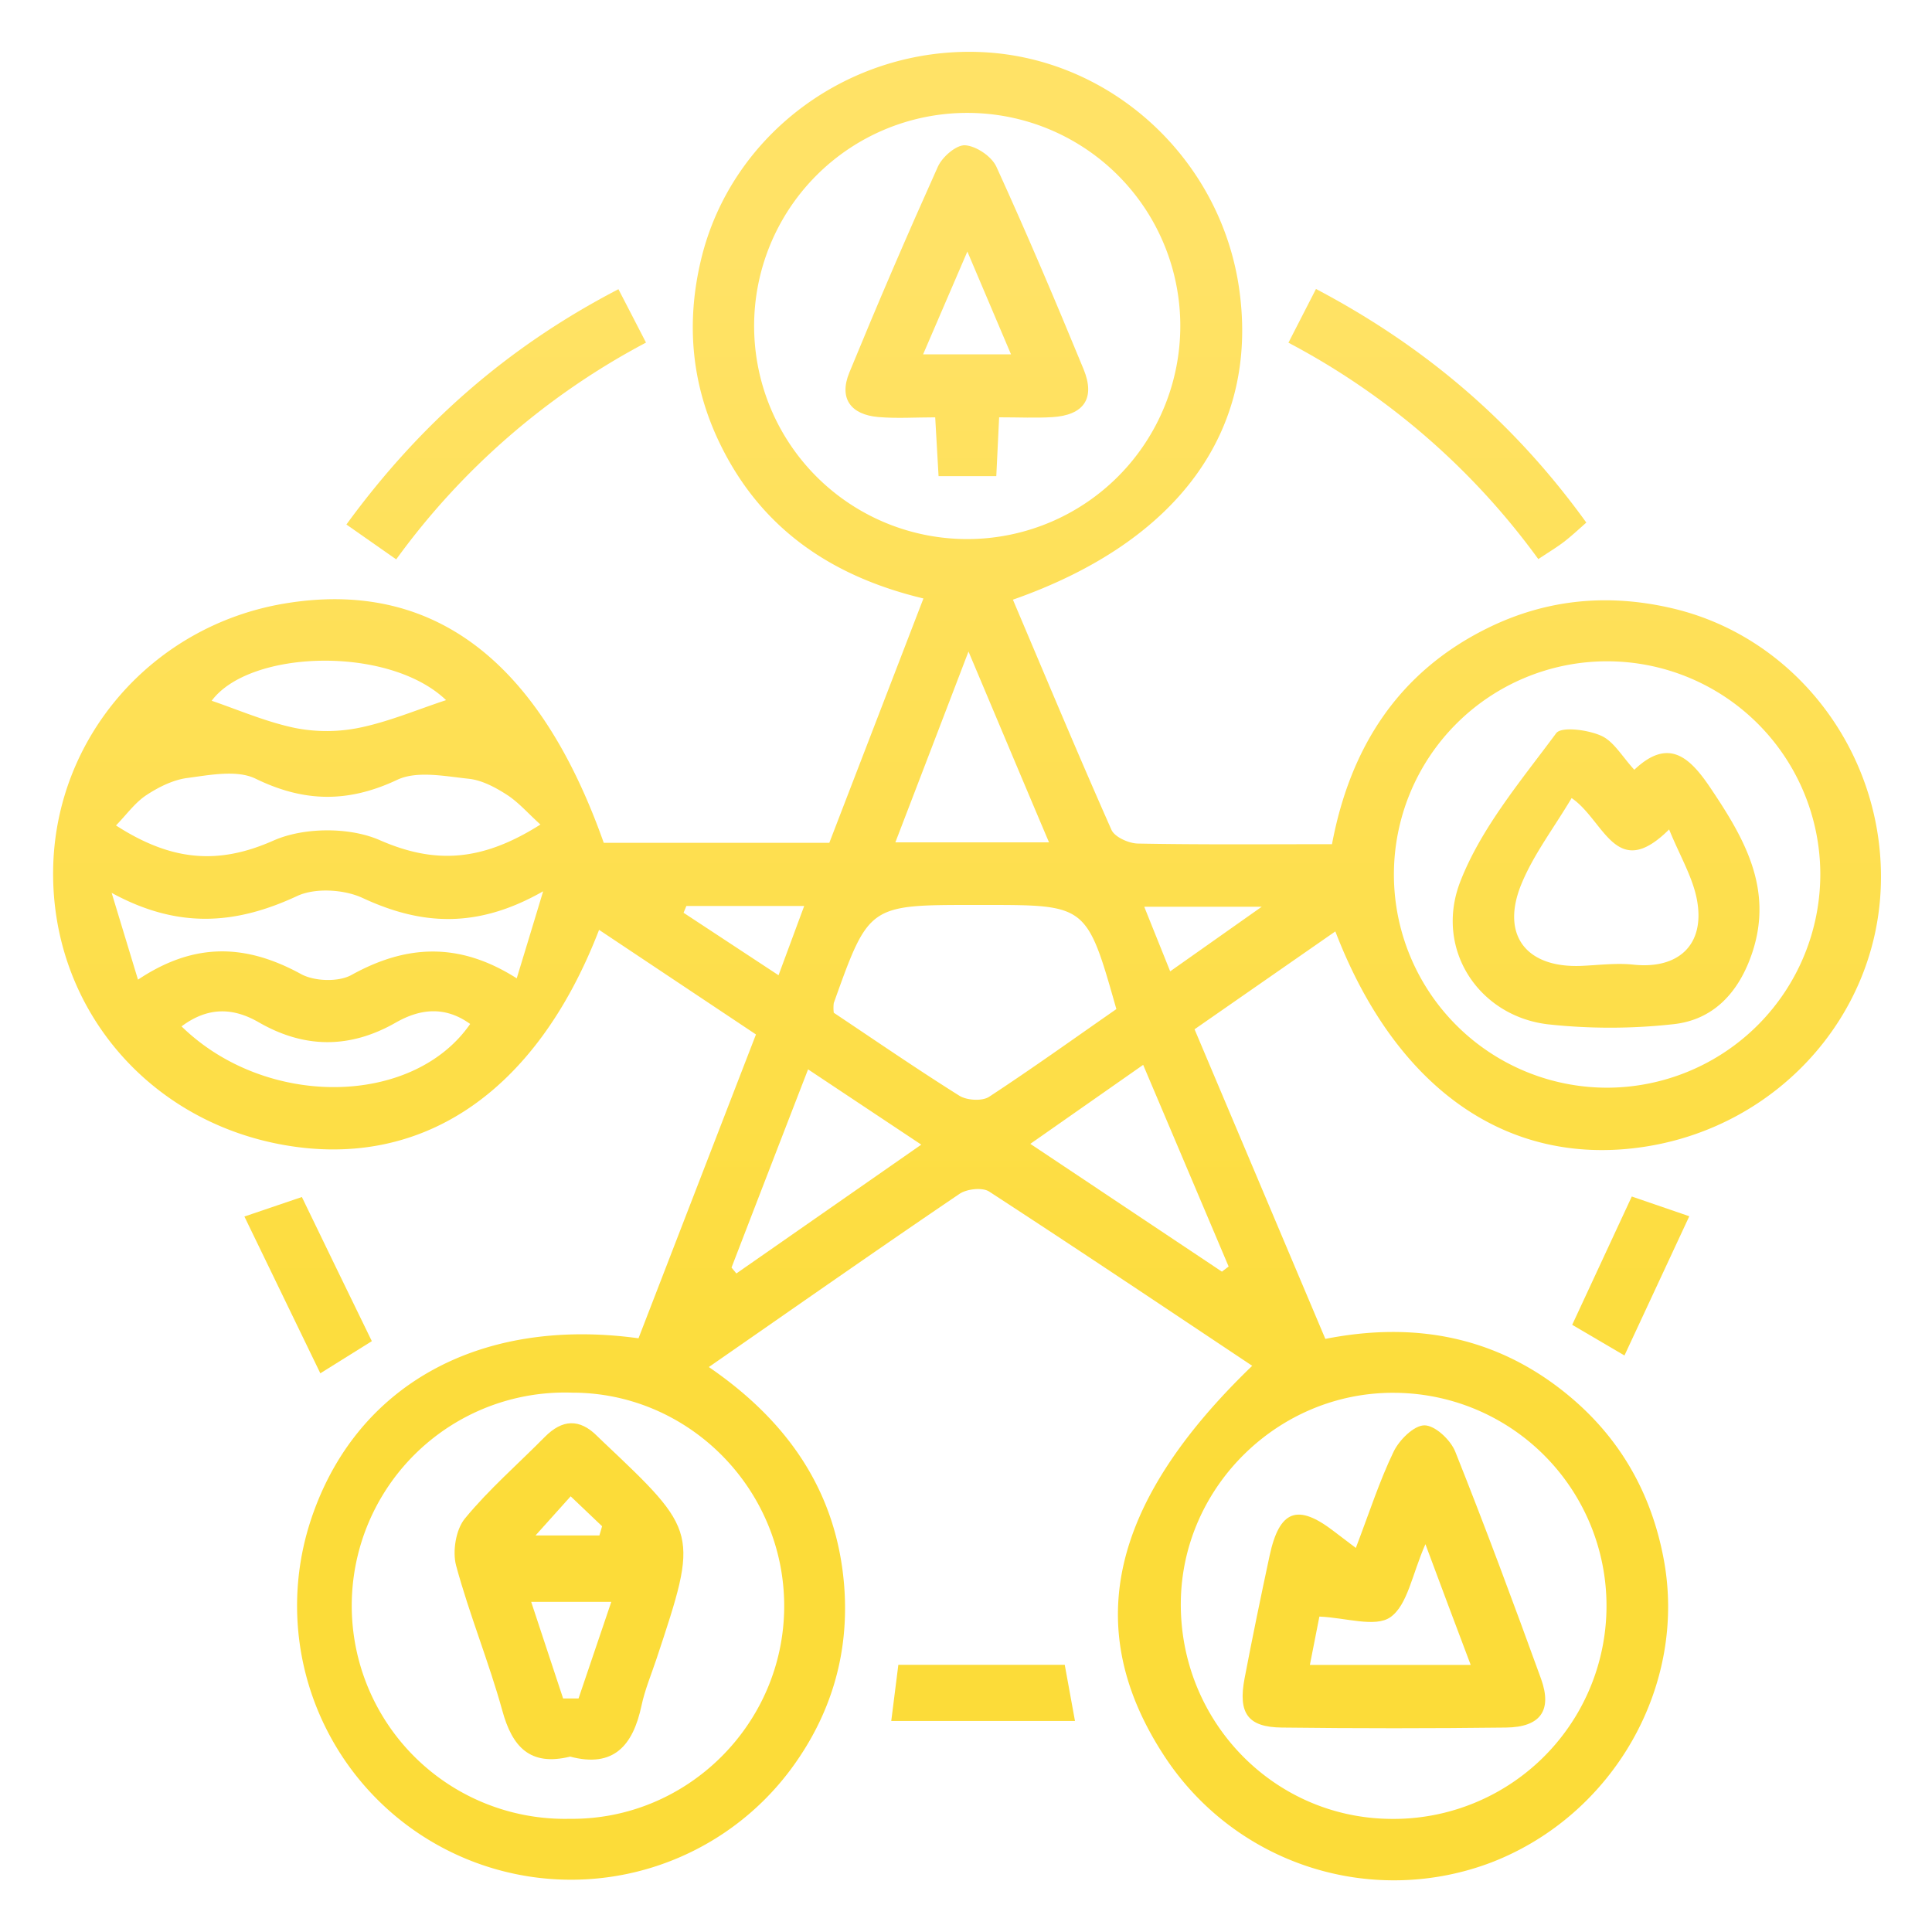 <svg id="Layer_1" data-name="Layer 1" xmlns="http://www.w3.org/2000/svg" xmlns:xlink="http://www.w3.org/1999/xlink" viewBox="0 0 512 512"><defs><style>.cls-1{fill:url(#linear-gradient);}.cls-2{fill:url(#linear-gradient-2);}.cls-3{fill:url(#linear-gradient-3);}.cls-4{fill:url(#linear-gradient-4);}.cls-5{fill:url(#linear-gradient-5);}.cls-6{fill:url(#linear-gradient-6);}.cls-7{fill:url(#linear-gradient-7);}.cls-8{fill:url(#linear-gradient-8);}.cls-9{fill:url(#linear-gradient-9);}.cls-10{fill:url(#linear-gradient-10);}</style><linearGradient id="linear-gradient" x1="256.32" y1="67.72" x2="256.32" y2="475.5" gradientUnits="userSpaceOnUse"><stop offset="0" stop-color="#ffe266"/><stop offset="0.79" stop-color="#fcdc39"/></linearGradient><linearGradient id="linear-gradient-2" x1="131.5" y1="67.72" x2="131.5" y2="475.5" xlink:href="#linear-gradient"/><linearGradient id="linear-gradient-3" x1="380.92" y1="67.72" x2="380.92" y2="475.5" xlink:href="#linear-gradient"/><linearGradient id="linear-gradient-4" x1="260.53" y1="67.72" x2="260.53" y2="475.5" xlink:href="#linear-gradient"/><linearGradient id="linear-gradient-5" x1="81.66" y1="67.72" x2="81.66" y2="475.5" xlink:href="#linear-gradient"/><linearGradient id="linear-gradient-6" x1="432.17" y1="67.72" x2="432.17" y2="475.5" xlink:href="#linear-gradient"/><linearGradient id="linear-gradient-7" x1="256.22" y1="67.72" x2="256.22" y2="475.5" xlink:href="#linear-gradient"/><linearGradient id="linear-gradient-8" x1="150.75" y1="67.72" x2="150.75" y2="475.5" xlink:href="#linear-gradient"/><linearGradient id="linear-gradient-9" x1="369.4" y1="67.72" x2="369.4" y2="475.5" xlink:href="#linear-gradient"/><linearGradient id="linear-gradient-10" x1="425.59" y1="67.72" x2="425.59" y2="475.5" xlink:href="#linear-gradient"/></defs><title>Construction  ICONS</title><path class="cls-1" d="M219.78,223.35C228,202,236.19,180.76,244.72,158.6c-24.37-5.83-42.92-18.48-53.82-40.8-7.69-15.74-9.17-32.19-5.08-49.14,8-33.17,39.34-56.32,74.15-54.86,34.48,1.46,63.64,28.29,68.46,63,5.18,37.28-16.1,66.74-60,82.12,8.65,20.38,17.15,40.77,26.12,61,.86,1.92,4.6,3.59,7,3.63,16.8.32,33.61.17,51.44.17,4.8-25.52,17.48-45.55,41.22-57.26,15.7-7.74,32.13-9.23,49.13-5.21,33.12,7.82,56.45,39.14,55.08,74-1.34,34.14-27.23,62.85-61.78,68.52-36.26,5.95-66.45-14.51-82.76-56.94l-37.31,25.94c11.47,27.14,22.91,54.24,34.66,82.05,23.75-4.69,45.54-.62,64.37,14.93,13.75,11.35,22.06,26,25.32,43.54,6.21,33.39-13.23,67.65-45.53,80.21a72.66,72.66,0,0,1-86.92-28.27c-21.88-33.54-14.5-66.8,23.38-103.28-23.29-15.52-46.39-31-69.72-46.18-1.79-1.16-5.9-.7-7.84.61-22,14.91-43.71,30.13-66.44,45.9,21,14.39,34,33.12,35.89,58.3,1.31,17.79-3.56,34-14.17,48.31A72.6,72.6,0,0,1,82,404c11.34-36.2,44.35-55.22,87.21-49.34,10.13-26.2,20.37-52.7,31.13-80.52l-41.58-27.72c-16.84,43.7-47.79,64.09-85.13,56.71-35.35-7-59.9-36.81-59.55-72.34.35-35.18,26.2-65,61.41-70.86,38.91-6.47,67.27,14.74,84.51,63.42ZM256.06,29.92a56.47,56.47,0,1,0,56.73,56.21A56.44,56.44,0,0,0,256.06,29.92Zm-48.24,396c.16-31.18-25.17-56.84-56.12-56.85A56.49,56.49,0,1,0,151,482C182,482.36,207.66,457,207.82,425.9Zm161.67-56.81c-30.61-.21-56.16,24.79-56.56,55.33-.4,31.44,24.31,57.17,55.31,57.58a56.46,56.46,0,1,0,1.25-112.91ZM482.4,231.57a56.5,56.5,0,1,0-56.32,56.68A56.6,56.6,0,0,0,482.4,231.57ZM295.85,267.42c-7.83-27.59-7.83-27.59-34.7-27.6h-3c-27.9,0-27.9,0-37.19,26a10.21,10.21,0,0,0,0,2.57c10.9,7.27,21.94,14.87,33.3,22,2,1.23,6,1.47,7.85.28C273.59,283.15,284.75,275.13,295.85,267.42ZM143.22,218.51c-3.32-3-5.82-5.91-8.91-7.9s-6.61-3.86-10.11-4.23c-6.3-.66-13.68-2.19-18.91.27-13,6.12-24.65,6-37.55-.29-4.92-2.39-12-1-18-.2-3.83.48-7.73,2.43-11,4.59-3,2-5.22,5.15-8,8,14.68,9.47,27.1,10.51,41.75,4,8-3.54,20.1-3.62,28.11-.12C115.13,229,127.61,228.41,143.22,218.51ZM36.57,259.62c15.32-10.24,29-9.25,43.23-1.47,3.54,1.93,9.91,2.14,13.36.22,14.45-8,28.47-8.84,43.78.9,2.3-7.56,4.25-13.95,7-23.07-17.68,10.09-32.48,8.91-47.83,1.78-4.92-2.29-12.58-2.75-17.35-.53-15.83,7.36-31.18,9-49.17-.83Zm236.48,43.51L323.82,337l1.78-1.36c-7.45-17.6-14.91-35.19-22.65-53.44Zm-79.19,32.79,1.29,1.56,49-34.14-30-19.95C207.07,301.67,200.46,318.79,193.86,335.92Zm43.42-112.69H278c-7-16.49-13.63-32.31-21.34-50.57C249.71,190.84,243.66,206.61,237.28,223.23ZM48.11,272c22.39,21.86,61.34,21.26,76.49-.64-6.52-4.69-13.07-4.16-19.72-.36-12.14,6.93-24.2,6.91-36.36-.11C62,267.15,55.32,266.62,48.11,272Zm70.08-86.48C103,171,66.12,172.18,56.1,185.71c7,2.38,14.4,5.61,22.09,7.21a43.39,43.39,0,0,0,17.29-.11C103.18,191.2,110.57,188.06,118.19,185.55Zm63.71,54.57-.75,1.8,25.17,16.56c2.51-6.76,4.52-12.21,6.8-18.36Zm128.22,17.32,24.25-17.11H303.24C305.56,246.11,307.61,251.18,310.12,257.44Z"/><path class="cls-2" d="M163.89,76.64c2.63,5.08,4.73,9.15,7.31,14.15A193.32,193.32,0,0,0,105,148.24L91.8,139C111.13,112.51,134.33,92,163.89,76.64Z"/><path class="cls-3" d="M348.75,76.58C378,92,401.36,112.11,420.39,138.49c-2,1.77-3.88,3.52-5.88,5.07-1.84,1.42-3.84,2.61-6.84,4.61a193,193,0,0,0-66.22-57.35Z"/><path class="cls-4" d="M236.19,456.08c.62-4.9,1.19-9.45,1.88-14.88h44.1c.73,4,1.56,8.53,2.71,14.88Z"/><path class="cls-5" d="M98.54,355.42l-13.65,8.52c-6.71-13.86-13.16-27.19-20.12-41.55L80,317.22C86.06,329.76,92,342,98.54,355.42Z"/><path class="cls-6" d="M447.68,322.32c-5.95,12.79-11.38,24.44-17.18,36.9l-13.85-8.13c5.38-11.56,10.4-22.36,15.79-34Z"/><path class="cls-7" d="M264.78,110.59c-.28,5.89-.5,10.48-.75,15.6h-15.3c-.27-4.66-.54-9.5-.89-15.59-5.24,0-10.19.34-15.08-.08-7.25-.63-10.51-4.88-7.68-11.78q11.28-27.48,23.48-54.6c1.17-2.59,4.89-5.79,7.22-5.64,2.94.2,7,2.94,8.26,5.66,8.09,17.71,15.7,35.65,23.11,53.66,3.2,7.77.07,12.23-8.34,12.73C274.49,110.81,270.15,110.59,264.78,110.59ZM244.63,93.91h23.3c-3.82-9-7.25-17.08-11.57-27.25Z"/><path class="cls-8" d="M151.1,465.52c-10.64,2.62-15.37-2.57-18-12.26-3.58-12.93-8.73-25.43-12.23-38.38-1-3.76-.07-9.53,2.33-12.45,6.37-7.75,14.06-14.42,21.14-21.59,4.65-4.71,9.24-5,14-.19.47.48,1,.94,1.45,1.4C185.13,406,185.13,406,174,439.56c-1.38,4.15-3.1,8.22-4,12.47C167.77,462.5,162.68,468.6,151.1,465.52Zm-1.87-15.41,4.09,0L162,424.51H140.77Zm2-53.57-9.31,10.37h16.93l.71-2.44Z"/><path class="cls-9" d="M359.31,410.22c3.59-9.4,6.25-17.71,10-25.49,1.49-3.11,5.39-7,8.19-7s6.94,3.87,8.17,7c7.95,19.92,15.4,40,22.73,60.19,3,8.36-.16,12.8-9.3,12.9q-29.7.36-59.38,0c-9-.09-11.66-3.75-9.9-13,2.07-10.86,4.31-21.7,6.63-32.52,2.61-12.15,7.41-13.92,17.06-6.48C355.08,407,356.67,408.21,359.31,410.22Zm-12.18,31h42.62c-4-10.55-7.63-20.29-12-32-3.56,8.07-4.72,16.13-9.28,19.35-4,2.8-11.81.13-18.82-.16Z"/><path class="cls-10" d="M433.11,204c9-8.57,14.62-3.39,20,4.55,9,13.35,16.93,26.83,11.26,43.9-3.46,10.4-10.2,17.93-21.18,19a152,152,0,0,1-33,0c-18.31-2.17-30.22-20-23.13-38,5.58-14.22,16.08-26.62,25.34-39.14,1.37-1.84,8.39-.92,11.93.67C427.65,196.45,429.88,200.49,433.11,204ZM416.5,211.5c-4.83,8.08-10,14.87-13.18,22.47-5.78,13.68,1,22.57,15.67,22,4.63-.19,9.32-.82,13.88-.33,11.94,1.27,19.06-5.27,16.84-17.17-1.12-6-4.51-11.63-7.38-18.66C428.19,233.87,425.23,217.44,416.5,211.5Z"/></svg>